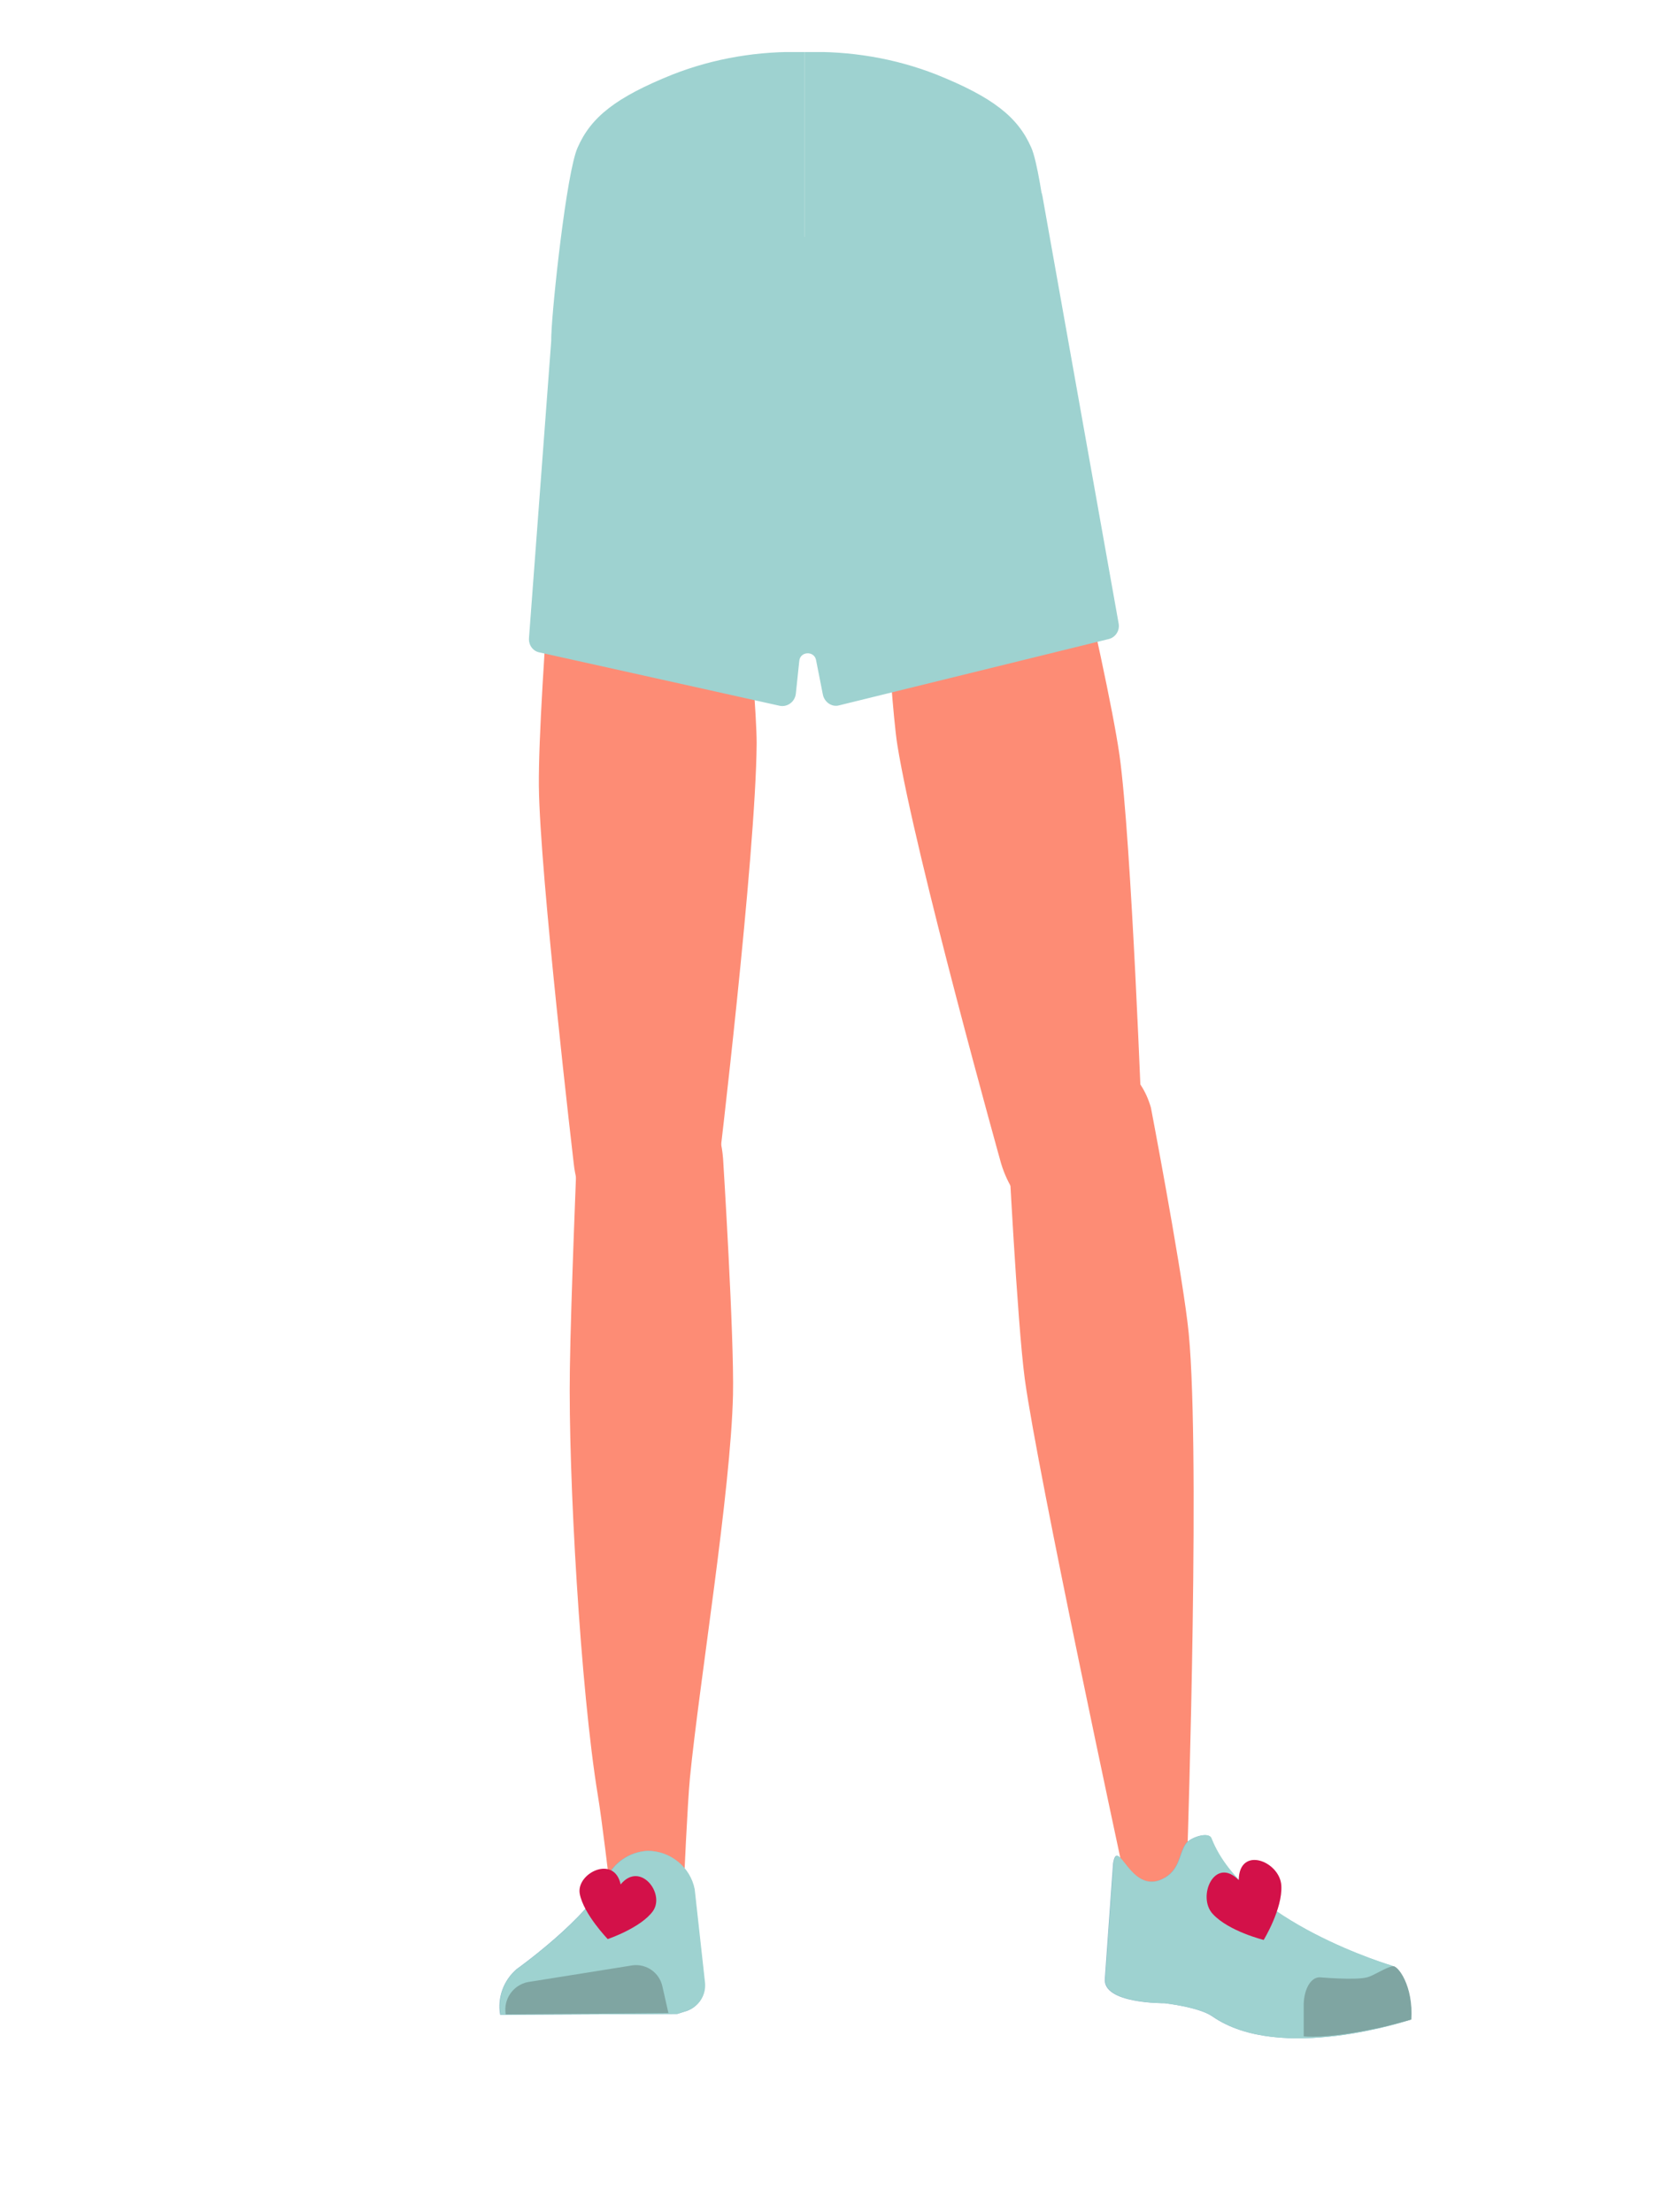 <?xml version="1.0" encoding="utf-8"?>
<!-- Generator: Adobe Illustrator 26.0.3, SVG Export Plug-In . SVG Version: 6.00 Build 0)  -->
<svg version="1.1" id="Calque_1" xmlns="http://www.w3.org/2000/svg" xmlns:xlink="http://www.w3.org/1999/xlink" x="0px" y="0px"
	 viewBox="0 0 388 514" style="enable-background:new 0 0 388 514;" xml:space="preserve">
<style type="text/css">
	.st0{fill:#FD8C75;}
	.st1{fill:#83B5C6;}
	.st2{fill:#6999AA;}
	.st3{fill:none;stroke:#6699AA;stroke-width:2;stroke-linecap:round;stroke-miterlimit:10;}
	.st4{fill:#87B6C7;}
	.st5{fill:#6699AA;}
	.st6{fill:none;stroke:#6399AA;stroke-width:2;stroke-linecap:round;stroke-miterlimit:10;}
	.st7{clip-path:url(#SVGID_00000062151807420882730440000001105004780312006580_);}
	.st8{fill:#9ED2D0;}
	.st9{clip-path:url(#SVGID_00000002370151587746272340000015608290427778212244_);}
	.st10{fill:#7FA5A2;}
	.st11{fill:#D31149;}
</style>
<path class="st0" d="M133.3,270.4c1.2,10.9,8.5,19.2,16.9,19.4l0,0c8.1,0.2,15.1-7.1,16.6-17.4c0,0,8.8-73.4,9-99.7
	c0-6.2-1.6-24.9-1.6-24.9l-3.9-43.5c0,0-2.8-20.5-19.5-23c-19.3-2.9-19.6,10.5-19.6,10.5s-6.2,69-6,90.9
	C125.4,202.9,133.3,270.4,133.3,270.4z"/>
<path class="st0" d="M265.4,263.4c0.5,11-5.4,20.3-13.8,21.7l0,0c-8,1.4-16-4.8-19-14.7c0,0-19.9-71.2-24.1-97.2
	c-1-6.2-2.2-24.8-2.2-24.8l-2.7-43.5c0,0-0.4-20.7,15.8-25.7c18.6-5.8,21,7.4,21,7.4s16.6,67.3,19.7,88.9
	C262.9,195.4,265.4,263.4,265.4,263.4z"/>
<path class="st0" d="M150.1,253.1c-9.2,0.2-14.6,5.3-16,13.4c0,0-1.5,36.4-1.7,51.7c-0.4,24.6,2.5,74.7,6.5,99
	c0.9,5.3,2.8,21.3,2.8,21.3c0.5,4.6,4.4,8.1,9,8l0,0c4.6-0.4,8.1-4.1,8.2-8.7c0,0,0.8-18.5,1.4-24.7c2.2-22.3,9.5-66.6,10-89
	c0.3-13.5-2.3-54.8-2.3-54.8C167,255.8,158,253.2,150.1,253.1L150.1,253.1z"/>
<path class="st0" d="M250.1,246.1c9.1-1.1,15,3.3,17.3,11.3c0,0,6.6,34.5,8.5,49.9c3.2,24.7,0,122,0,122c-0.1,4.9-0.1,11.4-4.5,11.8
	l0,0c-4.4,0.4-9.7-1.7-10.5-6.5c0,0-19.7-91.6-22.8-114.1c-1.8-13.5-3.9-55.5-3.9-55.5C233.7,251.3,242.3,247.3,250.1,246.1
	L250.1,246.1z"/>
<g>
	<path class="st1" d="M150.4,430.1L150.4,430.1c-4.2,0.2-8,2.8-9.6,6.6l0,0c-4,8.9-20.8,20.9-20.8,20.9c-3,2.6-4.5,6.6-3.8,10.6l0,0
		l41.1-0.2l2.3-0.7c2.7-1,4.4-3.6,4.1-6.5l-2.4-21.7C160.3,433.8,155.7,430.1,150.4,430.1z"/>
	<path class="st2" d="M117.4,468L117.4,468c-0.6-3.5,1.7-6.8,5.1-7.5l24.4-3.9c3.2-0.4,6.2,1.7,6.9,4.9l1.4,6.2L117.4,468z"/>
	<path class="st3" d="M141.8,438.7c0,0,3.2-2.5,6-2.6c2.4,0.1,4.8,0.8,6.8,2.1"/>
	<path class="st3" d="M138.9,443.5c0,0,3.2-2.4,6.1-2.4c2.4,0.1,4.8,0.9,6.8,2.2"/>
	<path class="st4" d="M269.9,436.7c4.3-2,3.9-6,5.6-8.3c1-1.4,5.3-2.9,5.9-1.2c7.6,19.5,42,29.6,42,29.6c3.7,3.2,4.6,7.8,4,12.6l0,0
		c0,0-30,10.1-45.7-0.8c-3.1-2.2-11.2-3.1-11.2-3.1s-14.5,0.2-13.8-5.8l1.9-26.7C259.7,426.5,262.5,440.1,269.9,436.7z"/>
	<path class="st5" d="M327.8,469.3c0.5-7.8-3.1-12.6-4.3-12.4c-1.7,0.3-4.4,2.2-6,2.6c-2.7,0.7-10.8,0-10.8,0
		c-2.1-0.2-3.8,2.5-3.9,6.2v7.5c0,0,5,0.7,16.7-1.8C321.4,471,327.8,469.3,327.8,469.3z"/>
	<path class="st6" d="M286.1,437.3c-1.9,1-4,1.7-6.1,2"/>
	<path class="st6" d="M290,441.5c-1.8,1.2-3.9,2-6,2.5"/>
</g>
<g id="random_00000137846694836249871490000016339768478188106913_">
	<g>
		<g>
			<defs>
				<rect id="SVGID_1_" x="128.1" y="12.1" width="58.8" height="128.3"/>
			</defs>
			<clipPath id="SVGID_00000165219923840114869060000013887934254725226633_">
				<use xlink:href="#SVGID_1_"  style="overflow:visible;"/>
			</clipPath>
			<g style="clip-path:url(#SVGID_00000165219923840114869060000013887934254725226633_);">
				<path class="st8" d="M218.9,17.3c13.2,5.4,19,9.9,22.1,17c2.5,5.8,5,34.4,5.1,41c0.4,15.5-25.9,46.8-37.5,59.8
					c-11.8,13.2-6.5-2.9-22.6-0.9c-18.2,2.2-58.4-40.9-57.9-56.4c0.2-6.6,3.5-37.7,6.1-43.5c3.1-7.1,8.9-11.7,22.1-17
					c9.7-3.8,20.1-5.5,30.5-5.2C186.9,12.1,203.8,11.1,218.9,17.3z"/>
			</g>
		</g>
	</g>
</g>
<g id="random2_00000084523135451660970350000012506307496443484552_">
	<g>
		<g>
			<defs>
				<rect id="SVGID_00000173150563292027601130000004677480911520910218_" x="186.9" y="12.1" width="58.8" height="128.3"/>
			</defs>
			<clipPath id="SVGID_00000008144907356372007790000000937569384575508610_">
				<use xlink:href="#SVGID_00000173150563292027601130000004677480911520910218_"  style="overflow:visible;"/>
			</clipPath>
			<g style="clip-path:url(#SVGID_00000008144907356372007790000000937569384575508610_);">
				<path class="st8" d="M154.9,17.3c-13.2,5.4-19,9.9-22.1,17c-2.5,5.8-5,34.4-5.1,41c-0.4,15.5,25.9,46.8,37.5,59.8
					c11.8,13.2,6.5-2.9,22.6-0.9c18.2,2.2,58.4-40.9,57.9-56.4c-0.2-6.6-3.5-37.7-6.1-43.5c-3.1-7.1-8.9-11.7-22.1-17
					c-9.7-3.8-20.1-5.5-30.5-5.2C186.9,12.1,170,11.1,154.9,17.3z"/>
			</g>
		</g>
	</g>
</g>
<g id="Calque_1_00000071519901466194454640000002149211624443550375_">
	<path class="st8" d="M247.2,109.4c-18.2,3.5-34.8,25-54.3,33.2c0,0-9.1,1.1-8.5,0.6c-19-2.8-38.7-25.8-57.7-28.6
		c0,0,1.1-10.2,2-16.6c1.2-8.5-3.9-24.8,4.5-25.5l89.6-1.4c8.7-0.7,21.6-0.6,22.9,7.9L247.2,109.4z"/>
</g>
<path class="st8" d="M128.7,70.8l-5.8,77.5c-0.1,1.6,0.9,3,2.4,3.3l55.8,12.4c1.8,0.4,3.6-0.9,3.8-2.8l0.8-7.6
	c0.2-2.3,3.5-2.4,3.9-0.2l1.6,8.1c0.4,1.7,2.1,2.9,3.8,2.4l62.6-15.4c1.6-0.4,2.6-2,2.3-3.6l-17.7-99.3c-0.3-1.8-2-2.9-3.8-2.5
	L131.1,68C129.8,68.3,128.8,69.4,128.7,70.8z"/>
<path class="st8" d="M150.5,430.1L150.5,430.1c-4.2,0.2-8,2.8-9.6,6.6l0,0c-4,8.9-20.8,20.9-20.8,20.9c-3.1,2.6-4.5,6.6-3.8,10.6
	l0,0l41.1-0.2l2.3-0.8c2.7-1,4.4-3.6,4.1-6.5l-2.4-21.7C160.4,433.9,155.8,430.1,150.5,430.1z"/>
<path class="st10" d="M117.5,468.1L117.5,468.1c-0.6-3.5,1.7-6.8,5.1-7.5l24.4-3.9c3.2-0.4,6.2,1.7,6.9,4.9l1.4,6.2L117.5,468.1z"/>
<path class="st8" d="M270,436.7c4.3-2,3.9-6,5.6-8.3c1-1.4,5.3-2.9,5.9-1.2c7.6,19.5,42,29.6,42,29.6c3.7,3.2,4.6,7.8,4,12.6l0,0
	c0,0-30,10.1-45.7-0.8c-3.1-2.2-11.2-3.1-11.2-3.1s-14.5,0.1-13.8-5.8l1.9-26.7C259.8,426.6,262.6,440.2,270,436.7z"/>
<path class="st10" d="M327.9,469.3c0.5-7.8-3.1-12.6-4.3-12.4c-1.7,0.3-4.4,2.2-6,2.6c-2.7,0.7-10.8,0-10.8,0
	c-2.1-0.2-3.8,2.5-3.9,6.2v7.5c0,0,5,0.7,16.7-1.8C321.5,471.1,327.9,469.3,327.9,469.3z"/>
<path class="st11" d="M151.7,444.1c-2.8,3.9-10.5,6.5-10.5,6.5s-5.6-5.8-6.5-10.5c-0.9-4.8,8-9.2,9.5-2.2
	C148.7,432.4,154.6,440,151.7,444.1z"/>
<path class="st11" d="M297.7,438.2c0.3,5.4-4.1,12.6-4.1,12.6s-8.1-2-11.8-6c-3.8-4,0.4-13.6,6-7.9
	C287.9,428.8,297.4,432.5,297.7,438.2z"/>
</svg>
